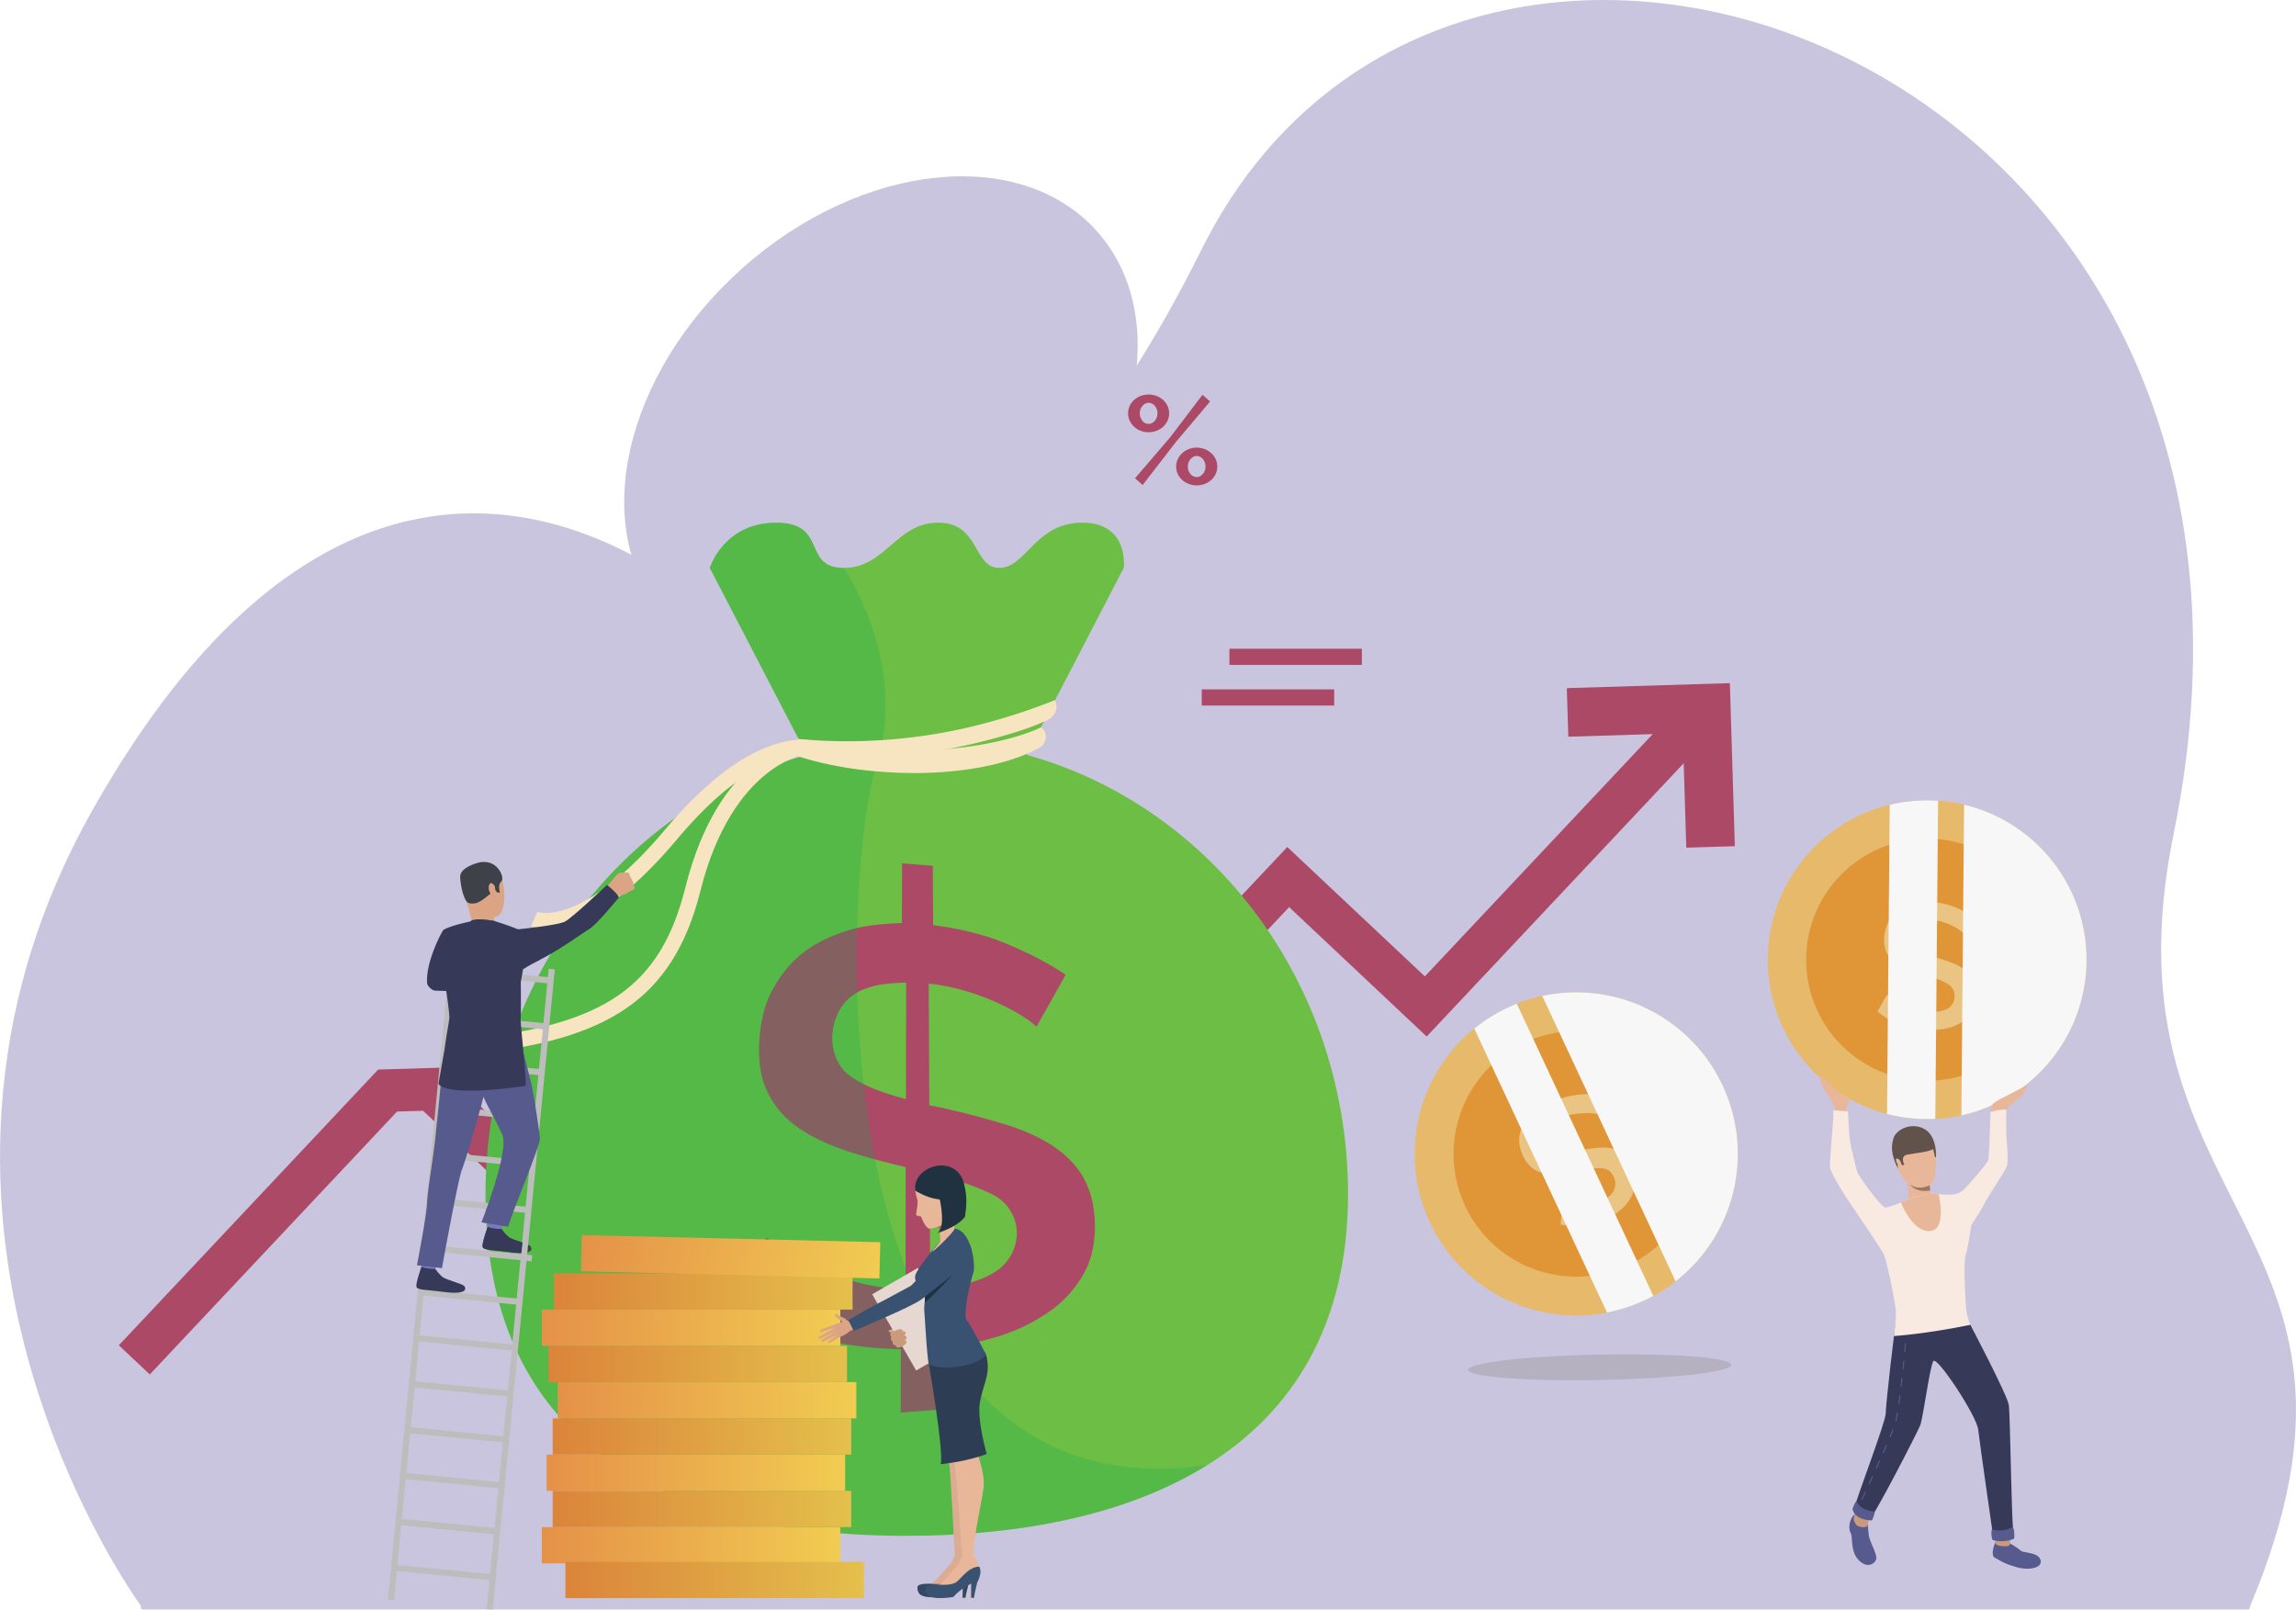 <svg xmlns="http://www.w3.org/2000/svg" xmlns:xlink="http://www.w3.org/1999/xlink" viewBox="0 0 2148.85 1506.53"><defs><style>.cls-1{isolation:isolate;}.cls-2{opacity:0.5;}.cls-3{fill:#968cbe;}.cls-4{fill:#7e746d;opacity:0.25;}.cls-5{fill:#ab4966;}.cls-6{fill:#6cbe45;}.cls-7{fill:#0baa4b;opacity:0.24;mix-blend-mode:multiply;}.cls-8{fill:#f7e5c1;}.cls-9{fill:#df635a;}.cls-10{fill:url(#linear-gradient);}.cls-11{fill:url(#linear-gradient-2);}.cls-12{fill:url(#linear-gradient-3);}.cls-13{fill:url(#linear-gradient-4);}.cls-14{fill:url(#linear-gradient-5);}.cls-15{fill:url(#linear-gradient-6);}.cls-16{fill:url(#linear-gradient-7);}.cls-17{fill:url(#linear-gradient-8);}.cls-18{fill:url(#linear-gradient-9);}.cls-19{fill:url(#linear-gradient-10);}.cls-20{fill:#757ac2;}.cls-21{fill:#404347;}.cls-22{fill:#bdbdbd;}.cls-23{fill:#565a8d;}.cls-24{fill:#dba585;}.cls-25{fill:#3e4148;}.cls-26{fill:#363957;}.cls-27{fill:#e7b96b;}.cls-28{fill:#e09637;}.cls-29{fill:#eac483;}.cls-30{fill:#f7f7f7;mix-blend-mode:soft-light;}.cls-31{fill:#dba686;}.cls-32{fill:#2c3d54;}.cls-33{fill:#e6d8d1;}.cls-34{fill:#dcac92;}.cls-35{fill:#334862;}.cls-36{fill:#e8b79a;}.cls-37{fill:#3a5271;}.cls-38{fill:#20313f;}.cls-39{fill:#997761;}.cls-40{fill:#c99a7d;}.cls-41{fill:#a84848;}.cls-42{fill:#f8e9e1;}.cls-43{fill:#61534b;}</style><linearGradient id="linear-gradient" x1="507.06" y1="1446.16" x2="786.5" y2="1446.16" gradientUnits="userSpaceOnUse"><stop offset="0" stop-color="#e59148"/><stop offset="1" stop-color="#f1cc52"/></linearGradient><linearGradient id="linear-gradient-2" x1="517.25" y1="1412.23" x2="796.7" y2="1412.23" gradientUnits="userSpaceOnUse"><stop offset="0" stop-color="#db843a"/><stop offset="1" stop-color="#e4c04c"/></linearGradient><linearGradient id="linear-gradient-3" x1="511.56" y1="1378.31" x2="791" y2="1378.31" xlink:href="#linear-gradient"/><linearGradient id="linear-gradient-4" x1="517.25" y1="1344.38" x2="796.7" y2="1344.38" xlink:href="#linear-gradient-2"/><linearGradient id="linear-gradient-5" x1="522.03" y1="1310.46" x2="801.47" y2="1310.46" xlink:href="#linear-gradient"/><linearGradient id="linear-gradient-6" x1="513.27" y1="1276.53" x2="792.71" y2="1276.53" xlink:href="#linear-gradient-2"/><linearGradient id="linear-gradient-7" x1="507.06" y1="1242.61" x2="786.5" y2="1242.61" xlink:href="#linear-gradient"/><linearGradient id="linear-gradient-8" x1="518.47" y1="1208.68" x2="797.91" y2="1208.68" xlink:href="#linear-gradient-2"/><linearGradient id="linear-gradient-9" x1="529.19" y1="1478.68" x2="808.63" y2="1478.68" xlink:href="#linear-gradient-2"/><linearGradient id="linear-gradient-10" x1="1292.94" y1="-978.67" x2="1573.59" y2="-978.67" gradientTransform="translate(-914.19 1853.32) rotate(11.36)" xlink:href="#linear-gradient"/></defs><title>Banking</title><g class="cls-1"><g id="_Layer_" data-name="&lt;Layer&gt;"><g class="cls-2"><ellipse class="cls-3" cx="824.5" cy="396.61" rx="270.79" ry="194.97" transform="translate(-55.13 648.31) rotate(-41.66)"/><rect class="cls-3" x="131.78" y="1500.4" width="1973.98" height="6.11" rx="2.2"/><path class="cls-3" d="M131.78,1502.7s-264-358-44.65-745.63c194.63-343.92,421.55-320.41,588-180.85,70.91,59.44,275.35,7.33,449.36-342.62C1361.82-243.63,2184.38,45.81,2034.4,780.05c-72.58,355.31,220.89,368.23,71.36,723.4Z"/></g><ellipse class="cls-4" cx="1497.16" cy="1279.69" rx="123.2" ry="11.97" transform="translate(-24.45 29.17) rotate(-1.11)"/><polygon class="cls-5" points="1466.4 644.02 1467.8 689.46 1546.8 687.04 1333.52 913.79 1204.78 792.69 964.77 1047.86 797.28 890.32 739.9 951.32 645.75 862.75 467.54 1052.22 411.23 999.25 353.91 1001 111.2 1259.04 140.2 1286.31 371.61 1040.28 395.97 1039.54 469.26 1108.48 647.47 919.01 741.63 1007.58 799 946.58 966.5 1104.12 1206.5 848.95 1335.25 970.05 1575.79 714.31 1578.21 793.32 1623.65 791.92 1618.99 639.34 1466.4 644.02"/><path class="cls-5" d="M1075,404.52a20,20,0,0,1-7.57-1.4,19.31,19.31,0,0,1-6.06-3.78,18,18,0,0,1-4.07-5.59,16.44,16.44,0,0,1,0-13.81,17.26,17.26,0,0,1,4.07-5.59,19.94,19.94,0,0,1,6.06-3.73,21.17,21.17,0,0,1,15.09,0,19.6,19.6,0,0,1,6.11,3.73,17.43,17.43,0,0,1,4.08,5.59,16.54,16.54,0,0,1,0,13.81,18.23,18.23,0,0,1-4.08,5.59,19,19,0,0,1-6.11,3.78A20.21,20.21,0,0,1,1075,404.52Zm-12.69,43.1,32.84-38.32,30.29-39.84,7.11,6.29-31.8,37.63-31.34,40.54Zm12.69-50.9a6.52,6.52,0,0,0,3.21-.82,9.86,9.86,0,0,0,2.62-2.15,9.75,9.75,0,0,0,1.8-3.15,11.12,11.12,0,0,0,.65-3.78,10.33,10.33,0,0,0-2.45-6.94A7.46,7.46,0,0,0,1075,377a6.38,6.38,0,0,0-3.2.82,9.86,9.86,0,0,0-2.62,2.15,9.62,9.62,0,0,0-1.8,3.09,11.22,11.22,0,0,0,1.8,10.72A7.38,7.38,0,0,0,1075,396.72Zm45,57.54a20.12,20.12,0,0,1-13.63-5.12,17.63,17.63,0,0,1-4.08-5.53,16.68,16.68,0,0,1,0-13.87,18.23,18.23,0,0,1,4.08-5.59,19.31,19.31,0,0,1,6.06-3.78,20.55,20.55,0,0,1,21.26,3.78,17.13,17.13,0,0,1,4.07,5.59,16.72,16.72,0,0,1-4.07,19.4,21,21,0,0,1-6.12,3.73A20.22,20.22,0,0,1,1120,454.26Zm0-7.8a6.38,6.38,0,0,0,3.2-.82,9.79,9.79,0,0,0,4.43-5.24,10.63,10.63,0,0,0,.64-3.73,10.85,10.85,0,0,0-.7-3.9,11.33,11.33,0,0,0-1.81-3.14,8.06,8.06,0,0,0-2.62-2.1,7,7,0,0,0-3.14-.76,6.52,6.52,0,0,0-3.21.82,10,10,0,0,0-2.62,2.15,9.67,9.67,0,0,0-1.8,3.15,11.12,11.12,0,0,0-.64,3.78,10.32,10.32,0,0,0,2.44,6.94A7.46,7.46,0,0,0,1120,446.46Z"/><path class="cls-6" d="M960.88,706.46l90.86-175h0s5.38-42.31-38.79-42.31-52.53,42.31-77.61,42.31S917.43,489.17,878,489.17s-48.95,42.31-88.35,42.31-14.33-42.31-63.28-42.31-62.08,42.31-62.08,42.31h0l90.85,175C582.08,754.37,454.41,920.3,454.41,1117.65c0,234.78,171,319.69,393.87,319.69,107.25,0,207-19.65,281.6-66.2h0c80.47-50.2,131.75-131.67,131.75-253.49C1261.64,920.3,1134,754.37,960.88,706.46Z"/><path class="cls-5" d="M970.06,960.87c-3.6-3.53-8.86-7.35-15.69-11.51a219.14,219.14,0,0,0-23.63-12.09,215.91,215.91,0,0,0-29.16-10.43,191.66,191.66,0,0,0-32.38-6.32q.27,56.94.55,113.88c4.49.9,6.74,1.34,11.24,2.22,19.53,4.46,38.89,9.37,58,15.14,15.45,4.64,30.83,10.92,44.44,19.48,11.42,7.19,22,16.82,29.14,28.49,8,13.09,11.28,27.63,12,42.13.83,16-1.48,33.55-9.4,48.45A107.58,107.58,0,0,1,984,1226.13a171.78,171.78,0,0,1-48.19,24.08c-19.18,6.19-39.42,9.56-59.92,11.59q.18,28.83.37,57.67-16.63,1.29-33.27,2.48.06-29.65.14-59.32c-29.33-.62-58.35-4.12-86-12.49-26.13-7.92-50.5-20.42-73.07-36.7q17-27.54,33.78-55.19c5.56,6,12.44,10.64,19.12,15a184.55,184.55,0,0,0,29.77,15.18,272.94,272.94,0,0,0,37.81,12.23,226.94,226.94,0,0,0,43,6.36l.15-114.63q-3.6-1.08-7.5-1.89c-2.6-.55-5.1-1.18-7.49-1.93-18.67-4.71-37.56-9.76-55.18-17-13.76-5.67-26.89-12.6-38.43-22.39a84.06,84.06,0,0,1-22.29-30.58c-5.69-13.13-6.78-28-6.25-41.66.66-16.67,3.87-34.36,11.8-49.42,7.27-13.79,16.71-25.87,28.64-35.32,12.14-9.61,26.39-16.29,41.54-21.08,16.46-5.21,34.17-6.62,51.58-7.18q.07-28,.16-56,14.37,1.23,28.73,2.34.18,27.74.34,55.49c23.32,3.12,46.26,8.18,67.91,17.17,19.44,8.07,38.43,17.48,56.1,29.26Q983.83,936.58,970.06,960.87Zm-191.15,9.72c-.32,13.54,5.05,28,16.53,36.26,15.52,11.12,34.28,16.77,52.45,21.85q.08-54.56.16-109.11c-17.75.5-37.11,1.82-51.67,13.24C785,941.77,779.24,956.64,778.91,970.59ZM951.67,1153a40.51,40.51,0,0,0-22.17-34.8c-18.48-9.3-39.17-15.32-59.44-20.49q.26,54.45.54,108.91c20.95-1.71,42.84-5.15,60.78-16.33A43.13,43.13,0,0,0,951.67,1153Z"/><path class="cls-7" d="M1129.88,1371.14c-74.63,46.55-174.35,66.2-281.6,66.2-222.91,0-393.87-84.91-393.87-319.69,0-197.35,127.67-363.28,300.76-411.19l-90.85-175s13.13-42.31,62.08-42.31,23.88,42.31,63.28,42.31c0,0,13.65,19.74,24.8,50.83,10.55,29.39,18.86,68.94,11.29,111.57a184.74,184.74,0,0,1-6,24.13c-5.22,16.28-10.51,46.76-14,86C788.58,1000.34,817.33,1416,1129.88,1371.14Z"/><path class="cls-8" d="M855.6,723.48c-28.21,0-70-3.05-110.24-16.1l2.58-14.84c150,27.62,225.77-11.48,226.33-11.87L975.58,698C973.73,699.34,937,723.48,855.6,723.48Z"/><path class="cls-8" d="M793,709.65c-15.06,0-30.76-.67-47-2.22l1.51-15.85c68.93,6.57,128.28-3.18,165.92-12.52a579.46,579.46,0,0,0,74.11-23.9L977,675.33c-1,.51-17,8.51-59.31,19.06A521,521,0,0,1,793,709.65Z"/><path class="cls-8" d="M977.28,675.46s16.44-5.71,10-20.42C987.27,655,973.06,671.06,977.28,675.46Z"/><path class="cls-8" d="M974.27,680.67s9.33,5.83,1.31,17.35C975.58,698,968.65,693.57,974.27,680.67Z"/><path class="cls-8" d="M747.49,691.58s-10.4,5.88-2.13,15.8C745.36,707.38,758.86,704.66,747.49,691.58Z"/><path class="cls-8" d="M436.19,987.25l-1.45-14.36C566,959.66,618.2,923.63,641.58,830.12c7.18-28.71,17.27-53.81,30-74.6,10.29-16.82,22.32-30.89,35.76-41.81,23.35-19,42.49-21.06,43.32-21.17L753.15,706c-.13,0-17.19,2.77-37.57,19.62-19,15.7-44.8,47.19-60,108-13,51.84-35.38,87-70.57,110.78C551.44,967,505.55,980.25,436.19,987.25Z"/><path class="cls-8" d="M511,868.84c-8.44,0-13.18-2-14-2.32L503,853.38l-.13-.06c.1,0,10.21,3.92,29.65-3.25,18.55-6.84,49.26-25.23,90.26-74,85.93-102.23,139.92-82.5,142.18-81.61l-5.29,13.4.1,0c-.11,0-11.69-4-32.62,3.18-19.85,6.82-52.14,25.25-93.34,74.26-35.52,42.25-68.71,68.87-98.65,79.1A74.7,74.7,0,0,1,511,868.84Z"/><path class="cls-9" d="M1492.54,1058.6a17.66,17.66,0,0,0-4-3,76.35,76.35,0,0,0-6.89-3.62,72.36,72.36,0,0,0-8.75-3.36,50.6,50.6,0,0,0-9.89-2v30.56l4.41,1.06q9.19,2.47,16.7,5.3a45.45,45.45,0,0,1,12.72,7.07,29.29,29.29,0,0,1,8,10.16,33.74,33.74,0,0,1,2.82,14.57,36.89,36.89,0,0,1-3.44,16.61,31.54,31.54,0,0,1-9.36,11.31,41.68,41.68,0,0,1-13.78,6.62,72.07,72.07,0,0,1-16.52,2.56v19.43H1454v-19.6a91.76,91.76,0,0,1-24.12-5,87.24,87.24,0,0,1-21.28-10.87l10.78-21a32.68,32.68,0,0,0,4.86,3.71,58.05,58.05,0,0,0,8.3,4.51,104,104,0,0,0,10.77,4.15,60.46,60.46,0,0,0,12.28,2.65v-30.39c-1.06-.23-2.12-.5-3.18-.79s-2.12-.62-3.18-1a114.82,114.82,0,0,1-15.64-5.39,41.3,41.3,0,0,1-11-6.89,25.8,25.8,0,0,1-6.62-9.19,31.64,31.64,0,0,1-2.21-12.45,38.65,38.65,0,0,1,3.09-15.81,35.57,35.57,0,0,1,8.48-11.93,39.67,39.67,0,0,1,12.81-7.77,58.13,58.13,0,0,1,15.9-3.53v-18h10.6V1025a73,73,0,0,1,21.46,4.77,85.74,85.74,0,0,1,17.23,9Zm-53.7,1.77q0,6,4.15,9.1t12.63,5.56v-28.61Q1438.84,1047.47,1438.84,1060.37Zm42.92,57.42a10.7,10.7,0,0,0-4.94-9.37,54.72,54.72,0,0,0-13.78-6.18v28.44Q1481.76,1130.15,1481.76,1117.79Z"/><rect class="cls-10" x="507.06" y="1429.2" width="279.44" height="33.92"/><rect class="cls-11" x="517.25" y="1395.27" width="279.44" height="33.92"/><rect class="cls-12" x="511.56" y="1361.35" width="279.44" height="33.93"/><rect class="cls-13" x="517.25" y="1327.42" width="279.44" height="33.92"/><rect class="cls-14" x="522.03" y="1293.5" width="279.44" height="33.92"/><rect class="cls-15" x="513.27" y="1259.57" width="279.44" height="33.93"/><rect class="cls-16" x="507.06" y="1225.65" width="279.44" height="33.92"/><rect class="cls-17" x="518.47" y="1191.72" width="279.44" height="33.93"/><rect class="cls-18" x="529.19" y="1461.72" width="279.44" height="33.92"/><rect class="cls-19" x="544.05" y="1159.22" width="279.44" height="33.92" transform="translate(28.34 -16.02) rotate(1.37)"/><rect class="cls-5" x="1150.64" y="607.13" width="123.93" height="15.12"/><rect class="cls-5" x="1124.73" y="645.19" width="123.93" height="15.12"/><path class="cls-20" d="M456.44,1149.18s12.5,3.3,12.78,2.1,2.31-9.17,2.31-9.17c-1.47-1.32-15.08-2.69-15.08-2.69Z"/><path class="cls-21" d="M476.64,1158.13c-3.67-2.54-7.17-7.86-7.17-7.86-9.58-.09-13-2-13-2s-6.05,16.29-4.6,19.09,9.41,2.27,25.54,4.44c22.71,3.06,20.63-3.64,19.14-5.41C494.45,1164,480.31,1160.68,476.64,1158.13Z"/><rect class="cls-22" x="186.34" y="1203.79" width="602.03" height="5.74" transform="translate(-760.75 1575.16) rotate(-84.46)"/><rect class="cls-22" x="93.94" y="1194.83" width="602.03" height="5.74" transform="translate(-835.24 1475.3) rotate(-84.47)"/><rect class="cls-22" x="466.53" y="866.81" width="5.74" height="92.83" transform="translate(-484.89 1292.22) rotate(-84.46)"/><rect class="cls-22" x="462.36" y="909.77" width="5.74" height="92.83" transform="translate(-531.41 1326.93) rotate(-84.46)"/><rect class="cls-22" x="458.19" y="952.74" width="5.74" height="92.83" transform="translate(-577.96 1361.55) rotate(-84.46)"/><rect class="cls-22" x="454.02" y="995.7" width="5.74" height="92.83" transform="translate(-624.5 1396.18) rotate(-84.46)"/><rect class="cls-22" x="449.85" y="1038.67" width="5.74" height="92.83" transform="translate(-671.02 1430.88) rotate(-84.46)"/><rect class="cls-22" x="445.68" y="1081.63" width="5.74" height="92.83" transform="translate(-717.56 1465.51) rotate(-84.46)"/><rect class="cls-22" x="441.51" y="1124.6" width="5.74" height="92.83" transform="matrix(0.1, -1, 1, 0.1, -764.08, 1500.22)"/><rect class="cls-22" x="437.34" y="1167.56" width="5.74" height="92.83" transform="translate(-810.61 1534.87) rotate(-84.46)"/><rect class="cls-22" x="433.17" y="1210.53" width="5.74" height="92.83" transform="translate(-857.14 1569.55) rotate(-84.46)"/><rect class="cls-22" x="429" y="1253.49" width="5.74" height="92.83" transform="translate(-903.67 1604.21) rotate(-84.46)"/><rect class="cls-22" x="424.84" y="1296.46" width="5.74" height="92.83" transform="translate(-950.2 1638.86) rotate(-84.46)"/><rect class="cls-22" x="420.67" y="1339.42" width="5.74" height="92.83" transform="translate(-996.74 1673.49) rotate(-84.46)"/><rect class="cls-22" x="416.5" y="1382.39" width="5.74" height="92.83" transform="translate(-1043.27 1708.19) rotate(-84.46)"/><rect class="cls-22" x="416.5" y="1382.39" width="5.74" height="92.83" transform="translate(-1043.27 1708.19) rotate(-84.46)"/><rect class="cls-22" x="412.32" y="1425.35" width="5.74" height="92.83" transform="translate(-1089.8 1742.86) rotate(-84.46)"/><path class="cls-23" d="M498.46,1020c-2.4-12.08-11.5-45.88-11.5-45.88-6.72-10.76-68-4.58-68-4.58,5,33.92,23.43,34.35,31.5,52.63s9.41,17.62,19.65,39.8c6.89,14.93-19.51,82.08-19.51,82.08l25,4c2.86-11.65,30.32-76.17,29.73-82.83S500.55,1030.56,498.46,1020Z"/><path class="cls-24" d="M442.46,810c-4.36,2.2-10.21,6.44-10.39,14.09s3.69,19.08,8,27,16.87,9.54,25.24,6.43,9.12-28.44,1.46-41.08S442.46,810,442.46,810Z"/><path class="cls-24" d="M462.5,856.69s-29.4-23.19-26-13.33a173,173,0,0,1,5.55,22s22,0,20.89-2.2S462.5,856.69,462.5,856.69Z"/><path class="cls-25" d="M445.38,808.06s-15.27,4.21-14.72,12.9,2.78,18.58,6.2,22.9c0,0,1.52,2.51,7.72,1.54s13.77-9.22,16.36-10.13,2.61-2.43,2.61-2.43l1.62,2.37,2.75.17S465.41,828,469.2,825,465.27,801.11,445.38,808.06Z"/><path class="cls-24" d="M457.67,828.52c-1.42,4.46,2.14,10.45,4.13,9.94s2.22-5.08,1.34-8.77C462.79,828.23,459.08,824.07,457.67,828.52Z"/><path class="cls-26" d="M469.47,1150.27c-9.58-.08-13-2-13-2s-6.05,16.29-4.6,19.11,9.41,2.26,25.54,4.43a75.42,75.42,0,0,0,10.61.79l.94-9.71c-4.72-1.64-10.21-3.33-12.29-4.79C473,1155.59,469.47,1150.27,469.47,1150.27Z"/><path class="cls-20" d="M394.47,1186.48s12.51,3.31,12.79,2.11,2.31-9.18,2.31-9.18c-1.47-1.31-15.08-2.68-15.08-2.68Z"/><path class="cls-23" d="M413.06,1007.21c-1.24,17.41-3.51,36.5-5.32,54.7-2,20.29-7.75,53.09-8.05,63.95s-9.44,58.3-9.44,58.3l23.37,2.68s15.19-83.83,18.77-92.4,21.37-69.67,22-76.52S419,969.57,419,969.57A265.12,265.12,0,0,0,413.06,1007.21Z"/><path class="cls-26" d="M414.67,1195.44c-3.66-2.55-7.17-7.87-7.17-7.87-9.58-.08-13-2-13-2s-6.05,16.29-4.6,19.1,9.41,2.27,25.55,4.44c22.7,3,20.63-3.65,19.14-5.41C432.49,1201.29,418.34,1198,414.67,1195.44Z"/><path class="cls-24" d="M591.46,823.82c-.14-1.87-2.06-3.89-2.06-3.89a3.32,3.32,0,0,0-1.16-3c-.73-.71-4.14-.33-4.48-.27-.92.18-2.4-.15-4.1.37a4.05,4.05,0,0,0-.55.2c-1.93.81-10.87,12.39-10.87,12.39l1.61,4.63,2.24,5.73s9.66-2.19,11.8-2.81a15.49,15.49,0,0,0,4.42-2.34,8.82,8.82,0,0,1,.82-.41c1.09-.49,2.65-1.08,2.65-1.08a8.58,8.58,0,0,0,2-1.85c.67-1.4-1-3.44-1-3.44A5,5,0,0,0,591.46,823.82Z"/><path class="cls-26" d="M414.93,870.48c-.74.07-16.83,29.74-15.16,49.74.18,2.18,2.67,4.53,4.36,5.7a7.11,7.11,0,0,0,3.79,1.25l1,0h0l17.27.59S439,886.3,414.93,870.48Z"/><path class="cls-26" d="M441.33,861.35l-1.16,1.07s-2.32,4.45,6.42,4.83,22.47,1,15.92-5.32C462.51,861.93,449,858.77,441.33,861.35Z"/><path class="cls-26" d="M492.1,873a20.61,20.61,0,0,0-2.8-1.4c-1.55-.65-3.07-1.29-4.54-1.89-9.8-4-22.25-7.82-22.25-7.82h-20s-15.22,3-24.29,6.75a17.48,17.48,0,0,0-3.29,1.8l2.72,57s0,0,0,0a.25.25,0,0,0,0,.08c1.22,8,2.51,17.48,2.94,24.12.18,2.7-2.92,17.25-4.54,30.6l-5.65,31.95s3.26,13.24,81.27,2.09c2-.29-4.95-59.63-4.42-63.35.36-2.48.3-21.76.16-33.78l2.17-12.17a52.09,52.09,0,0,1,4.76-3c3-1.74,6.79-3.73,11-5.83-.5-2.87-.84-5.13-1-6.45A24.3,24.3,0,0,0,492.1,873Z"/><path class="cls-26" d="M568.08,828.2s-32.17,30.47-39.19,34.22c-6,3.22-35.91,6.48-44.13,7.33l-2.1.21c-8.59,11.71,2.78,39.74,7.58,36.65,2.23-1.43,5.12-3.38,15.12-8.38,18.6-9.31,41.57-26.18,45.94-28.62,6.72-3.75,27.93-29.67,27.93-29.67C578.13,836,568.08,828.2,568.08,828.2Z"/><path class="cls-27" d="M1338.34,1143.89a151.17,151.17,0,1,1,201,72.95A151.16,151.16,0,0,1,1338.34,1143.89Z"/><path class="cls-27" d="M1547.35,1212.78,1419.57,939.37a151.17,151.17,0,0,1,127.78,273.41Z"/><path class="cls-27" d="M1338.35,1143.89a151.23,151.23,0,0,1,41.44-181.23L1504,1228.35A151.23,151.23,0,0,1,1338.35,1143.89Z"/><path class="cls-28" d="M1371.21,1128.53A114.89,114.89,0,1,1,1523.93,1184,114.87,114.87,0,0,1,1371.21,1128.53Z"/><path class="cls-29" d="M1461.91,1128.56a23.73,23.73,0,0,0,5.56,1.38,51.13,51.13,0,0,0,7.72.47,56.48,56.48,0,0,0,9-.85,49.23,49.23,0,0,0,9.26-2.57l-14.7-31.47-3.17.74a148.45,148.45,0,0,1-16.89,2.52,46.49,46.49,0,0,1-13.94-.71,26.7,26.7,0,0,1-11.09-5.28,30.77,30.77,0,0,1-8.29-11.22,33.43,33.43,0,0,1-3.55-15.11,29.5,29.5,0,0,1,3.55-13.23,39.38,39.38,0,0,1,9.19-11.24,64.09,64.09,0,0,1,13.56-8.84l-7.46-16,7.9-3.7,7.61,16.27a84.71,84.71,0,0,1,22.84-5.4,72.31,72.31,0,0,1,22.75,1.5l-.94,18.22a29,29,0,0,0-6.7-1.68,62.21,62.21,0,0,0-9.37-.62,75.74,75.74,0,0,0-11,.87,65.66,65.66,0,0,0-11.55,2.81l14.7,31.47a21.43,21.43,0,0,0,2.15-.36c.73-.15,1.44-.27,2.15-.35a140.49,140.49,0,0,1,16.16-2.09,38.8,38.8,0,0,1,12.62,1,24.52,24.52,0,0,1,9.66,5,28.61,28.61,0,0,1,7.13,9.91,35.43,35.43,0,0,1,3.6,14.43,31.94,31.94,0,0,1-2.64,13.37,38.52,38.52,0,0,1-8,11.69,56.81,56.81,0,0,1-12.52,9.46l7.17,15.36-7.9,3.69-7.18-15.35a64.77,64.77,0,0,1-20.09,4.57,72.68,72.68,0,0,1-18.51-1.17Zm48.32-27.4q-3-6.39-9-7.48t-16.24.73l14,29.95q9.06-4.8,11.65-10.73A14.49,14.49,0,0,0,1510.23,1101.16Zm-67.51-29.94a12.4,12.4,0,0,0,10,7.62c4.61.63,10.54.35,17.78-.8l-14.07-30.1q-9.66,4.69-13.27,10.64A12.65,12.65,0,0,0,1442.72,1071.22Z"/><path class="cls-30" d="M1568.21,1199.16A151.2,151.2,0,0,0,1443.4,932.1Z"/><path class="cls-30" d="M1504,1228.35,1379.79,962.66a152.18,152.18,0,0,1,31.5-19.72q4.11-1.92,8.28-3.57l127.78,273.41q-3.94,2.13-8,4.06A151.57,151.57,0,0,1,1504,1228.35Z"/><path class="cls-31" d="M858.26,1235.71s-4.48,4.42-6,4.2-4,.91-5.41,1-5.43-1.12-6.86-.51c-.59.26-3.59,3.2-4.83,3.58s-3.85.86-3.5,1.91,2.78,1.27,2.78,1.27a1.87,1.87,0,0,0-1,1.55c0,2,1.31,2.4,1.31,2.4s-1.12,1.16-.9,2a2.8,2.8,0,0,0,1.78,2.14,3,3,0,0,0,.13,2.32,2.45,2.45,0,0,0,2.63,1c.57,2.71,2,2.38,4.55,1.9.94-.17,8.59-4.24,12.74-9.21a47,47,0,0,1,9.33-8.3Z"/><path class="cls-32" d="M896.4,1152.7a37.48,37.48,0,0,1-4,13.74c-3.71,7.22-3.71,17.35-4.24,20.79s-10.16,36.59-11,37.51-3.77,2.2-9.69,12.24-18.33,19.3-18.33,19.3l10.27,10.07s27.51-19,31.7-29.88c4.47-11.58,14.18-44.8,14.18-44.8S915.32,1158.57,896.4,1152.7Z"/><rect class="cls-33" x="833.55" y="1193.48" width="49.34" height="82.34" transform="translate(2218.79 1874.76) rotate(150)"/><path class="cls-34" d="M893.58,1455.77s-3.1,7.5-5.54,9.57-13.27,16.16-17,16.87-11.19,1.2-11.5,2.78-.48,9.29,10.14,9.54,13.42.06,16-2.54,12.73-10.06,15.52-10l-.32,13.28,2.79.07s3.05-16.41,5.25-19.54.22-14.88-5.11-19.79A7.32,7.32,0,0,0,893.58,1455.77Z"/><path class="cls-35" d="M871,1482.21s11.79,1.61,16.8-2.26,11.29-13.49,21.29-13.68c0,0,3.58,4.59-2.29,15.07,0,0-3.24,12-3.16,14l-2.79-.07.32-13.28s-10,4.42-16.94,12.09c0,0-20.37,3.24-24.2-3.09,0,0-2.12-3.18-1.18-6.28S871,1482.21,871,1482.21Z"/><path class="cls-34" d="M916,1261.68s12.46,15.14-3.16,42.13c0,0-1.33,13.79-1.6,19s-3.6,24.54-1.81,34,7.65,23.51,5.46,37-12.19,52.42-10.26,62.4l-11.09-.26s-4-82.47-5.18-85.38-6.12-9.22-5.53-22-12.53-65.26-12.47-79.8S916,1261.68,916,1261.68Z"/><path class="cls-36" d="M900.61,1456s-2.92,7.57-5.31,9.69-12.88,16.48-16.6,17.27-11.16,1.47-11.43,3.06-.27,9.3,10.36,9.3,13.42-.26,15.94-2.92,12.49-10.36,15.28-10.36v13.28h2.79s2.66-16.47,4.79-19.66-.14-14.88-5.58-19.66A7.32,7.32,0,0,0,900.61,1456Z"/><path class="cls-37" d="M878.7,1483s11.82,1.34,16.73-2.65,11-13.75,21-14.18c0,0,3.7,4.5-1.92,15.12,0,0-3,12.08-2.83,14.07h-2.79v-13.28s-9.9,4.65-16.64,12.48c0,0-20.29,3.72-24.28-2.52,0,0-2.18-3.12-1.33-6.25S878.7,1483,878.7,1483Z"/><path class="cls-36" d="M918.39,1261.46s12.82,14.83-2.15,42.19c0,0-1,13.82-1.16,19s-3,24.62-1,34,8.2,23.33,6.33,36.86-10.94,52.7-8.79,62.63H900.54s-5.9-82.35-7.2-85.23-6.33-9.07-6.05-21.89-17.71-61.91-18-76.45S918.39,1261.46,918.39,1261.46Z"/><path class="cls-32" d="M869.29,1276.43s14.27,82.07,11.1,93.88c0,0,24.1-2.21,43.11-9.6,0,0-9.49-32.12-6.28-49.14s10.43-26.35,5.67-43.56S869.29,1276.43,869.29,1276.43Z"/><path class="cls-24" d="M798.79,1236.18s-4.6,1.29-6.38-.78c-1.52-1.75-4.74-2.92-5.74-3.29-1.33-.49-4.84-3.5-5.47-1.83s5.56,5.24,6.71,6.25-5.61,2.06-6.69,3.23,1.3,12.26,5.85,11,8.58-5.61,9.43-5.67a28.91,28.91,0,0,0,3.35-.78Z"/><path class="cls-24" d="M782.21,1239.21s-13.68,4.79-14.33,5.87-.34,1.81,1,1.41,13.35-4.24,13.35-4.24-15.24,8.39-16,9.16c-.42.45.08,1.89.8,1.74s16.29-7.59,16.29-7.59-14.22,7.86-14.63,8.68a1.12,1.12,0,0,0,1.53,1.42c1.1-.51,14.7-7.05,14.7-7.05s-10,6.36-9.93,7.26c0,.56.42,1.82,3,.1s8.91-5.16,8.91-5.16Z"/><path class="cls-36" d="M879.09,1093.57c-6.48-.13-20.74,3.53-22.46,20.74a52.92,52.92,0,0,0,1.86,8.2c1.23,3.6-1.72,14.4-.86,14.91a23.77,23.77,0,0,0,4.39,1.08s4.11,11.59,8.21,11.37,19.56-3.86,26.47-18.62S905.24,1094.1,879.09,1093.57Z"/><path class="cls-38" d="M856.63,1114.31s10.7,6.86,21.16,8,17.43,11.73,17.43,11.73,15.3-20.37,2.06-36.11S853.79,1094.39,856.63,1114.31Z"/><path class="cls-37" d="M922.89,1268c-14,15.12-52,12.89-53.6,8.42S865.41,1230.5,865,1226a38.52,38.52,0,0,1,.42-6.81,23.83,23.83,0,0,0,.05-5.46,6.12,6.12,0,0,0-1.49-3.43c-3.5-3.68-8.63-11.37-7.33-16.7s15.4-23,19.72-27.93,15.84-15.84,15.84-15.84c16.41-.28,21.31,33.69,18.72,41.32s-10.22,39.89-5.91,44.92S922.89,1268,922.89,1268Z"/><path class="cls-36" d="M893.34,1149.87c-1-5.33,0-13,0-13s-19.49,9-16.11,11.45a6.15,6.15,0,0,1,1.9,3.32c1.19,4.16.85,10.25.85,10.25l-6.46,7.7C867.81,1177.38,893.82,1152.46,893.34,1149.87Z"/><path class="cls-24" d="M882.11,1121.72c0-2,2.16-5.11,5.54-2.45s-.79,12.38-3.52,11.52S882.11,1123.81,882.11,1121.72Z"/><path class="cls-39" d="M877.23,1148.28a7.79,7.79,0,0,1,2,3.77,32.13,32.13,0,0,0,11.26-12C886.39,1145.15,877.23,1148.28,877.23,1148.28Z"/><path class="cls-37" d="M906,1162.32s-9.64-7.64-16.37-2.51-8,10.25-10,13.25-26,29.85-27.19,30.34-21.12,11.63-31.95,17.12c-10.63,5.4-26.48,15.13-26.48,15.13l5,9.89s53.24-22.07,63-29.19c9.56-6.95,37.41-29.46,37.41-29.46S916.78,1178.62,906,1162.32Z"/><path class="cls-40" d="M835,1246.55s6.6-3.37,8.87-2.39-.05,2.33-.05,2.33,2.27-1.37,3.52.3-1.56,3.09-1.56,3.09a2.05,2.05,0,0,1,2.59,1.51c.59,2.09-2,2.76-2,2.76s3.23.72,1.62,3c-2.72,3.79-8.1,4-8.1,4s-1.3-.08-1.72-2.14c0,0-3.21,0-2.73-3.58,0,0-3-2-.95-4.26C834.46,1251.11,831.36,1248.77,835,1246.55Z"/><path class="cls-38" d="M879.56,1122.61s6,26.25-2.33,31.34c0,0,17.73-4.8,25.78-15,0,0,8.91-42.54-18.8-47.3C856.82,1086.92,879.56,1122.61,879.56,1122.61Z"/><path class="cls-38" d="M891.55,1193.22c-.65.68-21.34,22.47-26.15,26a23.83,23.83,0,0,0,.05-5.46Z"/><path class="cls-27" d="M1654.63,896.89a149.1,149.1,0,1,1,147.79,150.4A149.11,149.11,0,0,1,1654.63,896.89Z"/><path class="cls-27" d="M1811.31,1047.11l2.61-297.67a149.11,149.11,0,0,1-2.61,297.67Z"/><path class="cls-27" d="M1654.63,896.89a149.18,149.18,0,0,1,114-143.64l-2.54,289.26A149.18,149.18,0,0,1,1654.63,896.89Z"/><path class="cls-28" d="M1690.41,897.2a113.32,113.32,0,1,1,112.32,114.32A113.32,113.32,0,0,1,1690.41,897.2Z"/><path class="cls-29" d="M1837.57,873.56a22.57,22.57,0,0,0-4.29-3.67,49.55,49.55,0,0,0-6.61-3.81,54.91,54.91,0,0,0-8.28-3.19,47.33,47.33,0,0,0-9.31-1.81l-.87,34.24,3.13.75a144.37,144.37,0,0,1,16,5.21,45.7,45.7,0,0,1,12,6.76,26.26,26.26,0,0,1,7.46,9.54,30.35,30.35,0,0,1,2.38,13.56,32.82,32.82,0,0,1-3.52,14.89,29.34,29.34,0,0,1-9,10.12,39.08,39.08,0,0,1-13.07,5.88,63.09,63.09,0,0,1-15.85,1.83l-.45,17.37-8.6-.22.45-17.7a83.34,83.34,0,0,1-22.55-5.3,71.49,71.49,0,0,1-19.41-11.34l8.84-15.67a29,29,0,0,0,5.19,4.44,61.62,61.62,0,0,0,8,4.68,75.84,75.84,0,0,0,10.08,4.06,65,65,0,0,0,11.44,2.61l.87-34.25a20.46,20.46,0,0,0-2.05-.63,21.29,21.29,0,0,1-2-.63,141.72,141.72,0,0,1-15.18-5.27,37.89,37.89,0,0,1-10.68-6.49,24.27,24.27,0,0,1-6.32-8.68,28.27,28.27,0,0,1-1.93-11.89,35,35,0,0,1,3.18-14.32,31.48,31.48,0,0,1,8.22-10.64,38,38,0,0,1,12.18-6.81,55.89,55.89,0,0,1,15.22-2.84l.42-16.71,8.6.22-.42,16.71a63.8,63.8,0,0,1,19.74,4.81,72,72,0,0,1,15.83,9.18Zm-54.71,2.9c-.11,4.64,1.42,8.15,4.62,10.55s8.08,4.57,14.65,6.5l.83-32.59q-10.1.24-15,4.33A14.35,14.35,0,0,0,1782.86,876.46Zm46.42,56.16a12.27,12.27,0,0,0-5.51-11.15q-5.7-3.87-16-7.12l-.84,32.76q10.61.1,16.41-3.55A12.48,12.48,0,0,0,1829.28,932.62Z"/><path class="cls-30" d="M1835.67,1043.87a149.14,149.14,0,0,0,2.55-290.76Z"/><path class="cls-30" d="M1766.08,1042.51l2.54-289.26A149.3,149.3,0,0,1,1805,749.1q4.47,0,8.88.34l-2.61,297.67c-2.94.15-5.91.21-8.89.18A149.5,149.5,0,0,1,1766.08,1042.51Z"/><path class="cls-36" d="M1728.1,1042.61s-.95-3.83.15-5.91,2.78-7.72,2.53-8.43-7.78-4.5-10.55-6.56c-2-1.48-16.32-16.09-16.52-15.06s-.48,8.53,6.23,17.37,9.52,18.93,10.7,22.21S1728.1,1042.61,1728.1,1042.61Z"/><path class="cls-36" d="M1864.92,1043.71s-2-6.3-.91-8.86,5.91-5.49,12.32-8.48c6-2.78,19.61-10.62,20.26-10s.76,4.61-8.68,12.73-12.82,10-12.71,14.05S1864.92,1043.71,1864.92,1043.71Z"/><path class="cls-36" d="M1807.62,1119.43s-22.83,15.62-21.71,6.08a62.36,62.36,0,0,0-1.32-19.44s22.66-9.84,21.63-2.75a28.8,28.8,0,0,0-.24,5.11,49.94,49.94,0,0,0,.57,5.7A52.55,52.55,0,0,0,1807.62,1119.43Z"/><path class="cls-23" d="M1881.12,1444.41s7.05,4,9.93,6.67,15.85,1.31,18.6,8.5-9.47,10.82-22.69,7-15.47-6.57-19.94-8.74c-4.68-2.27.28-14.22.28-14.22Z"/><path class="cls-23" d="M1748.2,1426.12a89.83,89.83,0,0,0,.87,11c.82,5.45,7.49,17.05,7,21.41s-8.62,10.94-17.54.37c-6.64-7.86-4.42-20.72-6.5-24.35s-1.66-11.7,3.18-16.85S1748.2,1426.12,1748.2,1426.12Z"/><path class="cls-26" d="M1844,1239.79s34.91,66.12,36.12,75.39,2.55,108.69,4,115.18S1882,1440,1882,1440s-11.65,4.64-15.14-.62-2.43-8.35-2.43-8.35-11.53-79.93-13-93.07-38.67-69.26-42-64.16-9.53,53.34-12.35,60.3-44.71,88.43-47.93,88.43-15.3-1.86-13.43-11.44,29.14-80.24,29.14-88.28,8.53-83.12,10.71-93.2S1844,1239.79,1844,1239.79Z"/><path class="cls-40" d="M1881.06,1445.22l.31-4.13L1867,1440l.36,4.27s.33,2.34,7.16,2.82S1881.06,1445.22,1881.06,1445.22Z"/><path class="cls-40" d="M1749.07,1422.48s-1.15,4.87-1.42,5.87-8.7,2.07-11.18-2.44-1.27-5.54-1-7.61a10.06,10.06,0,0,1,.93-2.93Z"/><path class="cls-23" d="M1885,1440a30.26,30.26,0,0,1-20.19,1.23s-2-5.55-.46-10.2c0,0,7.93,4,19.56-2A22.89,22.89,0,0,1,1885,1440Z"/><path class="cls-41" d="M1784.59,1249.1c.22-2.54.28-3.39.28-3.39l-1-.21s-.1,1-.32,3.49Z"/><path class="cls-23" d="M1742.15,1403.09c1-2.17,2.14-4.6,3.35-7.23l.91.56-3.35,7.23Zm6.69-14.46c1.07-2.35,2.19-4.77,3.31-7.25l.92.55-3.32,7.25Zm6.62-14.5c1.1-2.42,2.2-4.86,3.28-7.27l.91.55c-1.08,2.41-2.18,4.84-3.28,7.27Zm6.53-14.55c1.15-2.59,2.22-5,3.21-7.31l.92.53c-1,2.27-2.07,4.73-3.22,7.32Zm6.36-14.65c1.22-2.89,2.23-5.38,3-7.4l.94.49c-.79,2-1.81,4.52-3,7.43Zm5.45-15c.51-2.14,1-4.82,1.57-7.94l1,.23c-.54,3.15-1.07,5.85-1.58,8Zm2.84-16c.35-2.5.73-5.21,1.1-8.09l1,.18c-.37,2.88-.74,5.6-1.1,8.1Zm2.1-16.19c.3-2.57.61-5.3.92-8.11l1,.15c-.31,2.81-.62,5.54-.93,8.12Zm1.79-16.23c.27-2.62.55-5.36.82-8.13l1,.13c-.27,2.78-.55,5.52-.82,8.14Zm1.59-16.27c.26-2.69.5-5.43.75-8.15l1,.12c-.24,2.72-.49,5.47-.74,8.15Z"/><path class="cls-41" d="M1738.14,1414.19l1.64-3.52-.9-.56-1.64,3.51Z"/><path class="cls-23" d="M1752,1422.94s-15.85.16-18.26-10.67c0,0,1.94-5.84,3.72-7.4,0,0,2.67,8.81,17.26,9.65C1754.68,1414.52,1753.7,1419.93,1752,1422.94Z"/><path class="cls-36" d="M1788.93,1059.44s21.74-7.67,22.75,19.21c1,27.28-2,30.34-10.78,32.35s-18.54-1-26.28-21.32C1767.26,1070.34,1775.25,1061,1788.93,1059.44Z"/><path class="cls-42" d="M1878.11,1092c-1.67,4.08-19.36,30.71-21.48,35.54s-10.76,17.25-11.51,19.06-3.2,22.06-5.46,28-.12,46.15.79,52.65a56.12,56.12,0,0,0,3.54,12.62s-35.94,7.8-71.49,10.52c0,0,2.33-17,1.87-23.55s-8.33-47.23-11.66-53.58-33.88-51.12-35.09-52.93-14.22-22.69-14.82-27.53,3-43.07,3-48.19c0-6.36.08-5.48.08-5.48l13.69,1s1,21.67,1.88,27.79,5.9,25.64,6.81,29,22.46,33.12,26.31,33.12c2.4,0,9.13-2.47,14.57-4.65,3.28-1.33,6.1-2.55,7.21-3.06,3-1.36,19-5.7,24.61-5.12,0,0,1.33.18,3.36.38,4.62.45,12.85,1,17.06-.38,6.05-2,9.23-6.81,12.86-10.74s15.58-17.75,16.49-20.62,1.54-28.4,1.88-35.6.35-8.18.19-9.08,15.35-4.35,15-1.78-.38,18.82.28,28.06C1878.75,1076.49,1879.77,1087.88,1878.11,1092Z"/><path class="cls-43" d="M1777,1095.15s-2.18-3.82-.17-5.21a2.28,2.28,0,0,1,3.31.56l2.15-.35s-4.25-8,2.48-9.44,20.84-2.65,24.47-5.35c0,0,1.48,6.15,1.62,7.33s1-.28,1-.28,1.29-19.45-11.23-26-26.17,1.25-28.41,8.67S1769.34,1079.82,1777,1095.15Z"/><path class="cls-36" d="M1777.24,1085.06s-2.4-1.88-2.77.1,4.07,10.36,5.22,10.41S1780.08,1087.36,1777.24,1085.06Z"/><path class="cls-39" d="M1806.55,1114.13c-13.73,2.53-18.85-5.45-18.85-5.45,8.91,6,18.22.58,18.32.51A35.45,35.45,0,0,0,1806.55,1114.13Z"/><path class="cls-36" d="M1806.17,1152.11c-16.54,1-27-26.71-27-26.71,3.28-1.33,6.1-2.55,7.21-3.06,3-1.36,18.84-5.84,24.61-5.12,0,0,1.33.18,3.36.38C1814.31,1117.6,1822.7,1151.1,1806.17,1152.11Z"/></g></g></svg>